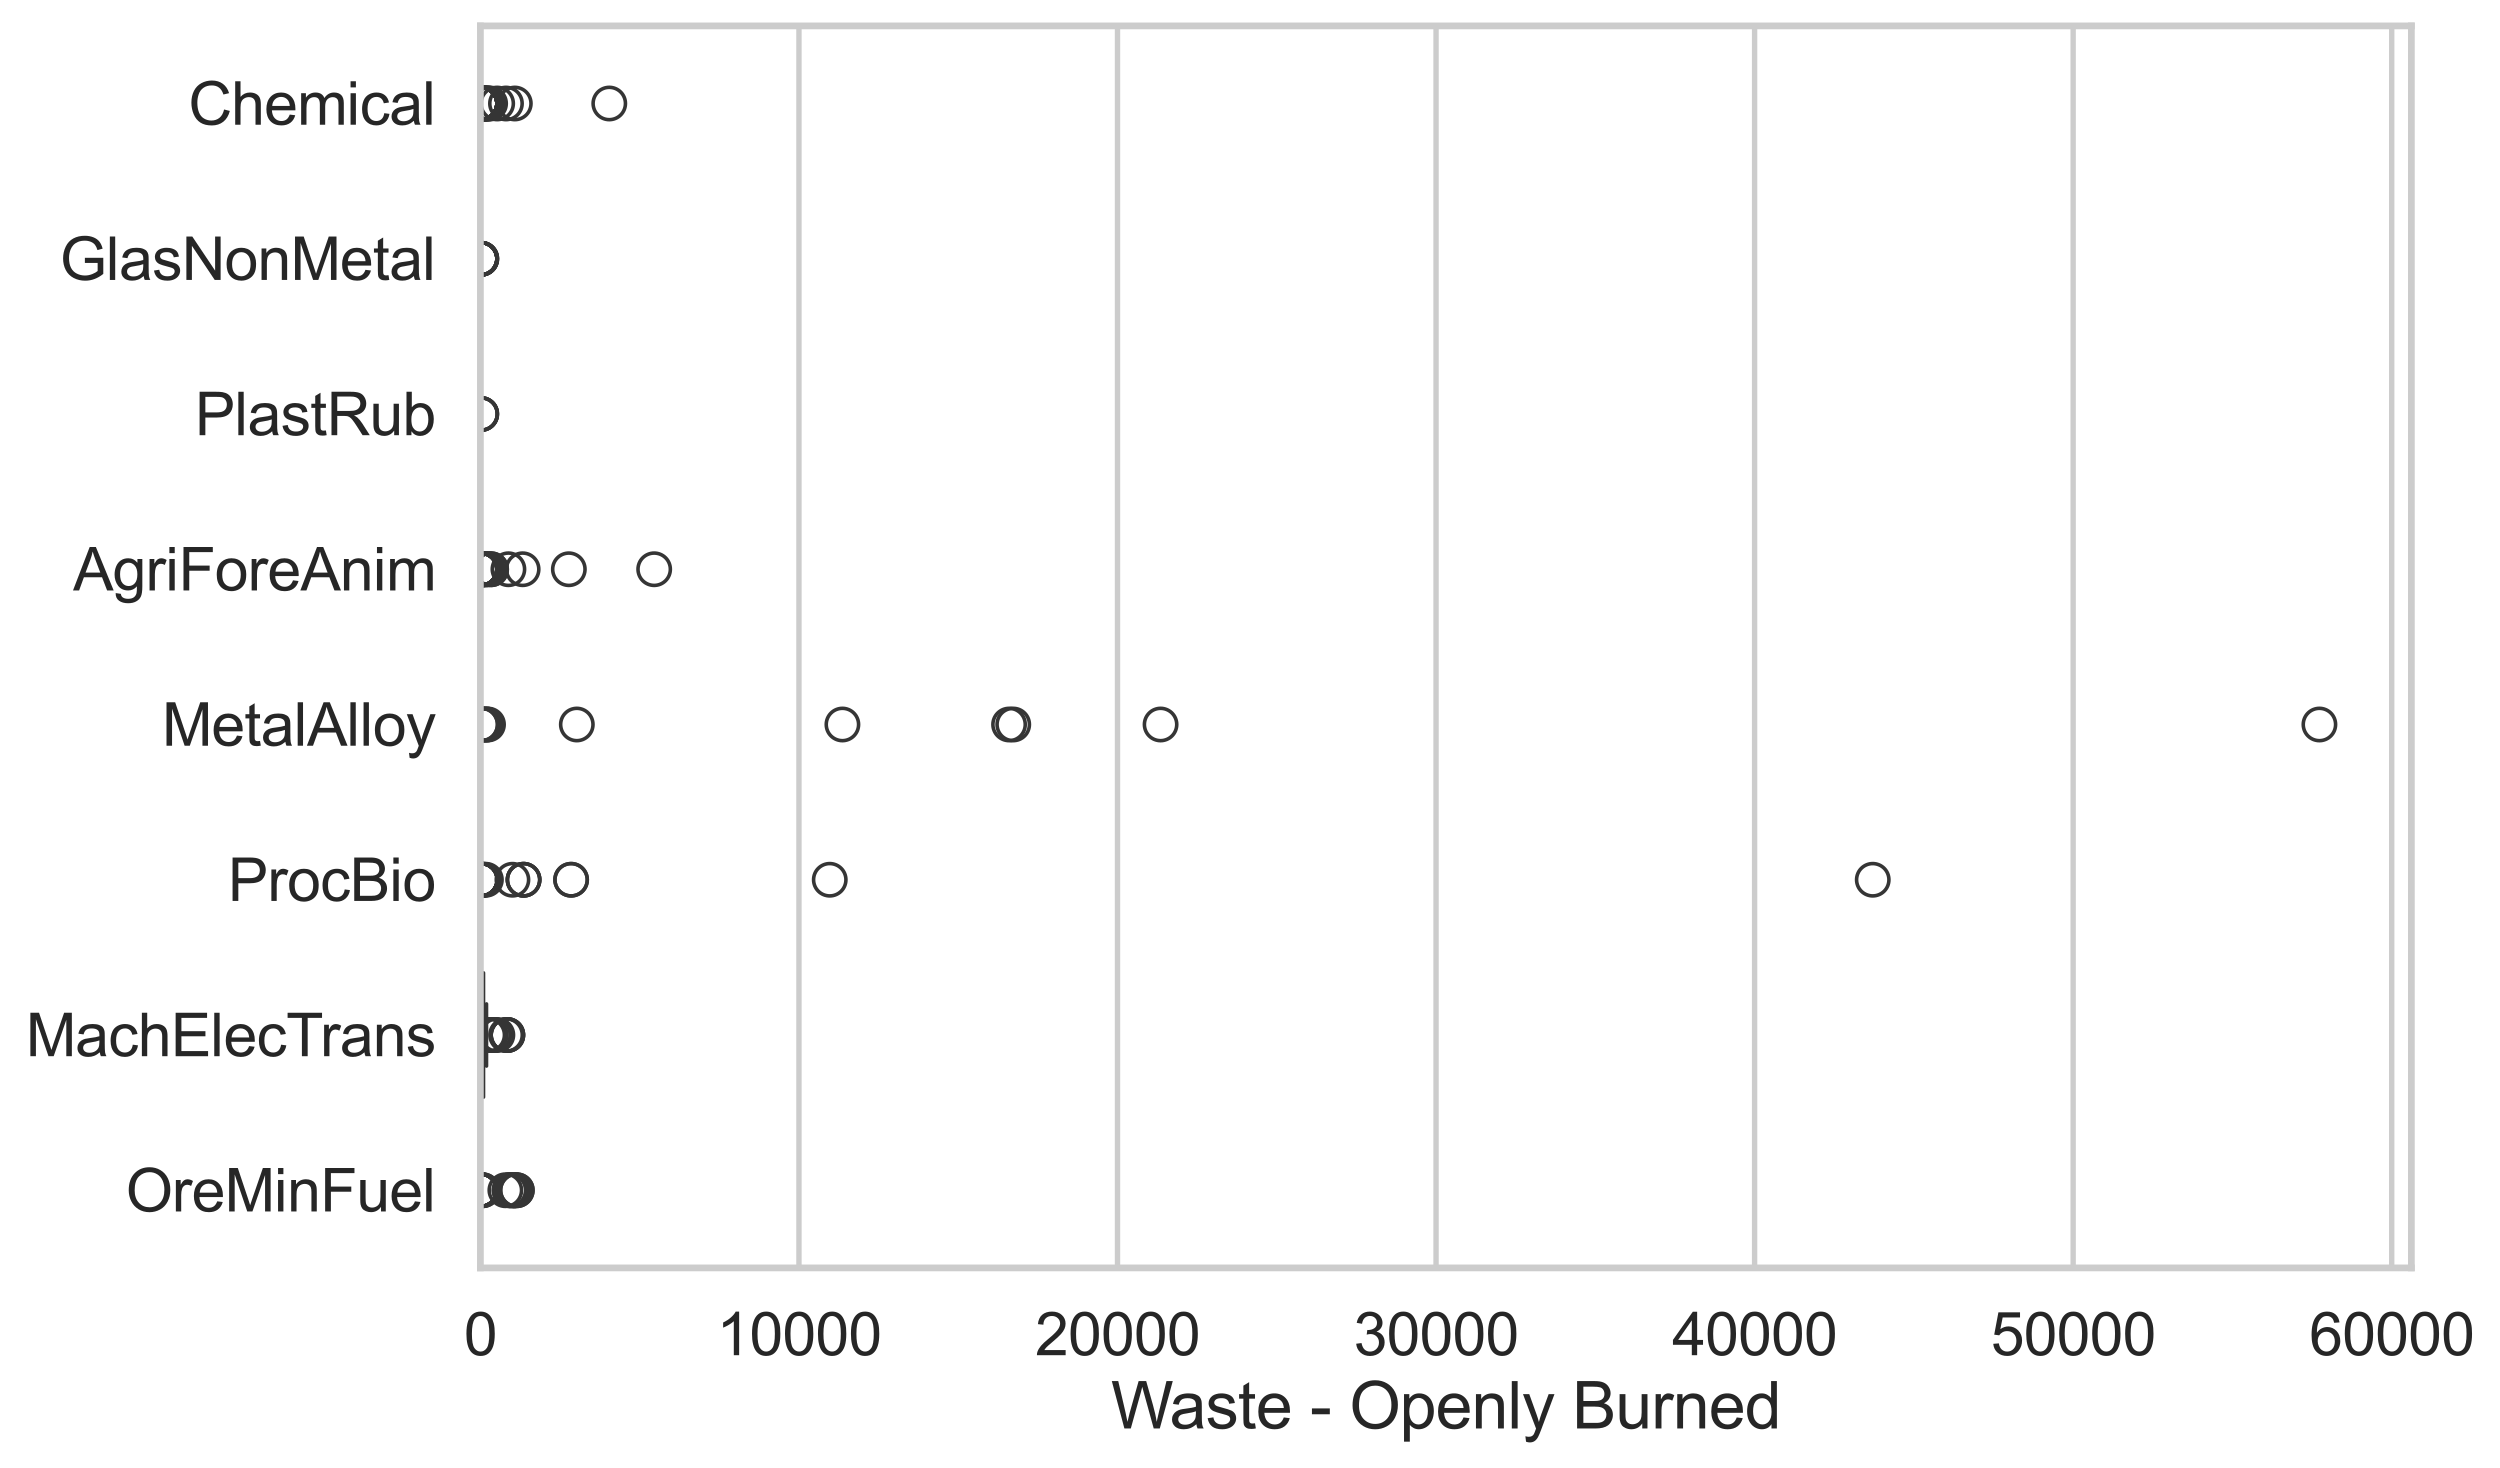 <?xml version="1.0" encoding="utf-8" standalone="no"?>
<!DOCTYPE svg PUBLIC "-//W3C//DTD SVG 1.1//EN"
  "http://www.w3.org/Graphics/SVG/1.1/DTD/svg11.dtd">
<svg xmlns:xlink="http://www.w3.org/1999/xlink" width="695.775pt" height="408.553pt" viewBox="0 0 695.775 408.553" xmlns="http://www.w3.org/2000/svg" version="1.1">
 <defs>
  <style type="text/css">*{stroke-linejoin: round; stroke-linecap: butt}</style>
 </defs>
 <g id="figure_1">
  <g id="patch_1">
   <path d="M 0 408.553 
L 695.775 408.553 
L 695.775 0 
L 0 0 
z
" style="fill: #ffffff"/>
  </g>
  <g id="axes_1">
   <g id="patch_2">
    <path d="M 133.697 352.86 
L 671.109 352.86 
L 671.109 7.2 
L 133.697 7.2 
z
" style="fill: #ffffff"/>
   </g>
   <g id="matplotlib.axis_1">
    <g id="xtick_1">
     <g id="line2d_1">
      <path d="M 133.697 352.86 
L 133.697 7.2 
" clip-path="url(#pf1f4ea1a8d)" style="fill: none; stroke: #cccccc; stroke-width: 1.5; stroke-linecap: round"/>
     </g>
     <g id="text_1">
      <!-- 0 -->
      <g style="fill: #262626" transform="translate(129.109 377.17) scale(0.165 -0.165)">
       <defs>
        <path id="ArialMT-30" d="M 266 2259 
Q 266 3072 433 3567 
Q 600 4063 929 4331 
Q 1259 4600 1759 4600 
Q 2128 4600 2406 4451 
Q 2684 4303 2865 4023 
Q 3047 3744 3150 3342 
Q 3253 2941 3253 2259 
Q 3253 1453 3087 958 
Q 2922 463 2592 192 
Q 2263 -78 1759 -78 
Q 1097 -78 719 397 
Q 266 969 266 2259 
z
M 844 2259 
Q 844 1131 1108 757 
Q 1372 384 1759 384 
Q 2147 384 2411 759 
Q 2675 1134 2675 2259 
Q 2675 3391 2411 3762 
Q 2147 4134 1753 4134 
Q 1366 4134 1134 3806 
Q 844 3388 844 2259 
z
" transform="scale(0.016)"/>
       </defs>
       <use xlink:href="#ArialMT-30"/>
      </g>
     </g>
    </g>
    <g id="xtick_2">
     <g id="line2d_2">
      <path d="M 222.354 352.86 
L 222.354 7.2 
" clip-path="url(#pf1f4ea1a8d)" style="fill: none; stroke: #cccccc; stroke-width: 1.5; stroke-linecap: round"/>
     </g>
     <g id="text_2">
      <!-- 10000 -->
      <g style="fill: #262626" transform="translate(199.415 377.17) scale(0.165 -0.165)">
       <defs>
        <path id="ArialMT-31" d="M 2384 0 
L 1822 0 
L 1822 3584 
Q 1619 3391 1289 3197 
Q 959 3003 697 2906 
L 697 3450 
Q 1169 3672 1522 3987 
Q 1875 4303 2022 4600 
L 2384 4600 
L 2384 0 
z
" transform="scale(0.016)"/>
       </defs>
       <use xlink:href="#ArialMT-31"/>
       <use xlink:href="#ArialMT-30" transform="translate(55.615 0)"/>
       <use xlink:href="#ArialMT-30" transform="translate(111.23 0)"/>
       <use xlink:href="#ArialMT-30" transform="translate(166.846 0)"/>
       <use xlink:href="#ArialMT-30" transform="translate(222.461 0)"/>
      </g>
     </g>
    </g>
    <g id="xtick_3">
     <g id="line2d_3">
      <path d="M 311.01 352.86 
L 311.01 7.2 
" clip-path="url(#pf1f4ea1a8d)" style="fill: none; stroke: #cccccc; stroke-width: 1.5; stroke-linecap: round"/>
     </g>
     <g id="text_3">
      <!-- 20000 -->
      <g style="fill: #262626" transform="translate(288.071 377.17) scale(0.165 -0.165)">
       <defs>
        <path id="ArialMT-32" d="M 3222 541 
L 3222 0 
L 194 0 
Q 188 203 259 391 
Q 375 700 629 1000 
Q 884 1300 1366 1694 
Q 2113 2306 2375 2664 
Q 2638 3022 2638 3341 
Q 2638 3675 2398 3904 
Q 2159 4134 1775 4134 
Q 1369 4134 1125 3890 
Q 881 3647 878 3216 
L 300 3275 
Q 359 3922 746 4261 
Q 1134 4600 1788 4600 
Q 2447 4600 2831 4234 
Q 3216 3869 3216 3328 
Q 3216 3053 3103 2787 
Q 2991 2522 2730 2228 
Q 2469 1934 1863 1422 
Q 1356 997 1212 845 
Q 1069 694 975 541 
L 3222 541 
z
" transform="scale(0.016)"/>
       </defs>
       <use xlink:href="#ArialMT-32"/>
       <use xlink:href="#ArialMT-30" transform="translate(55.615 0)"/>
       <use xlink:href="#ArialMT-30" transform="translate(111.23 0)"/>
       <use xlink:href="#ArialMT-30" transform="translate(166.846 0)"/>
       <use xlink:href="#ArialMT-30" transform="translate(222.461 0)"/>
      </g>
     </g>
    </g>
    <g id="xtick_4">
     <g id="line2d_4">
      <path d="M 399.667 352.86 
L 399.667 7.2 
" clip-path="url(#pf1f4ea1a8d)" style="fill: none; stroke: #cccccc; stroke-width: 1.5; stroke-linecap: round"/>
     </g>
     <g id="text_4">
      <!-- 30000 -->
      <g style="fill: #262626" transform="translate(376.728 377.17) scale(0.165 -0.165)">
       <defs>
        <path id="ArialMT-33" d="M 269 1209 
L 831 1284 
Q 928 806 1161 595 
Q 1394 384 1728 384 
Q 2125 384 2398 659 
Q 2672 934 2672 1341 
Q 2672 1728 2419 1979 
Q 2166 2231 1775 2231 
Q 1616 2231 1378 2169 
L 1441 2663 
Q 1497 2656 1531 2656 
Q 1891 2656 2178 2843 
Q 2466 3031 2466 3422 
Q 2466 3731 2256 3934 
Q 2047 4138 1716 4138 
Q 1388 4138 1169 3931 
Q 950 3725 888 3313 
L 325 3413 
Q 428 3978 793 4289 
Q 1159 4600 1703 4600 
Q 2078 4600 2393 4439 
Q 2709 4278 2876 4000 
Q 3044 3722 3044 3409 
Q 3044 3113 2884 2869 
Q 2725 2625 2413 2481 
Q 2819 2388 3044 2092 
Q 3269 1797 3269 1353 
Q 3269 753 2831 336 
Q 2394 -81 1725 -81 
Q 1122 -81 723 278 
Q 325 638 269 1209 
z
" transform="scale(0.016)"/>
       </defs>
       <use xlink:href="#ArialMT-33"/>
       <use xlink:href="#ArialMT-30" transform="translate(55.615 0)"/>
       <use xlink:href="#ArialMT-30" transform="translate(111.23 0)"/>
       <use xlink:href="#ArialMT-30" transform="translate(166.846 0)"/>
       <use xlink:href="#ArialMT-30" transform="translate(222.461 0)"/>
      </g>
     </g>
    </g>
    <g id="xtick_5">
     <g id="line2d_5">
      <path d="M 488.323 352.86 
L 488.323 7.2 
" clip-path="url(#pf1f4ea1a8d)" style="fill: none; stroke: #cccccc; stroke-width: 1.5; stroke-linecap: round"/>
     </g>
     <g id="text_5">
      <!-- 40000 -->
      <g style="fill: #262626" transform="translate(465.385 377.17) scale(0.165 -0.165)">
       <defs>
        <path id="ArialMT-34" d="M 2069 0 
L 2069 1097 
L 81 1097 
L 81 1613 
L 2172 4581 
L 2631 4581 
L 2631 1613 
L 3250 1613 
L 3250 1097 
L 2631 1097 
L 2631 0 
L 2069 0 
z
M 2069 1613 
L 2069 3678 
L 634 1613 
L 2069 1613 
z
" transform="scale(0.016)"/>
       </defs>
       <use xlink:href="#ArialMT-34"/>
       <use xlink:href="#ArialMT-30" transform="translate(55.615 0)"/>
       <use xlink:href="#ArialMT-30" transform="translate(111.23 0)"/>
       <use xlink:href="#ArialMT-30" transform="translate(166.846 0)"/>
       <use xlink:href="#ArialMT-30" transform="translate(222.461 0)"/>
      </g>
     </g>
    </g>
    <g id="xtick_6">
     <g id="line2d_6">
      <path d="M 576.98 352.86 
L 576.98 7.2 
" clip-path="url(#pf1f4ea1a8d)" style="fill: none; stroke: #cccccc; stroke-width: 1.5; stroke-linecap: round"/>
     </g>
     <g id="text_6">
      <!-- 50000 -->
      <g style="fill: #262626" transform="translate(554.041 377.17) scale(0.165 -0.165)">
       <defs>
        <path id="ArialMT-35" d="M 266 1200 
L 856 1250 
Q 922 819 1161 601 
Q 1400 384 1738 384 
Q 2144 384 2425 690 
Q 2706 997 2706 1503 
Q 2706 1984 2436 2262 
Q 2166 2541 1728 2541 
Q 1456 2541 1237 2417 
Q 1019 2294 894 2097 
L 366 2166 
L 809 4519 
L 3088 4519 
L 3088 3981 
L 1259 3981 
L 1013 2750 
Q 1425 3038 1878 3038 
Q 2478 3038 2890 2622 
Q 3303 2206 3303 1553 
Q 3303 931 2941 478 
Q 2500 -78 1738 -78 
Q 1113 -78 717 272 
Q 322 622 266 1200 
z
" transform="scale(0.016)"/>
       </defs>
       <use xlink:href="#ArialMT-35"/>
       <use xlink:href="#ArialMT-30" transform="translate(55.615 0)"/>
       <use xlink:href="#ArialMT-30" transform="translate(111.23 0)"/>
       <use xlink:href="#ArialMT-30" transform="translate(166.846 0)"/>
       <use xlink:href="#ArialMT-30" transform="translate(222.461 0)"/>
      </g>
     </g>
    </g>
    <g id="xtick_7">
     <g id="line2d_7">
      <path d="M 665.637 352.86 
L 665.637 7.2 
" clip-path="url(#pf1f4ea1a8d)" style="fill: none; stroke: #cccccc; stroke-width: 1.5; stroke-linecap: round"/>
     </g>
     <g id="text_7">
      <!-- 60000 -->
      <g style="fill: #262626" transform="translate(642.698 377.17) scale(0.165 -0.165)">
       <defs>
        <path id="ArialMT-36" d="M 3184 3459 
L 2625 3416 
Q 2550 3747 2413 3897 
Q 2184 4138 1850 4138 
Q 1581 4138 1378 3988 
Q 1113 3794 959 3422 
Q 806 3050 800 2363 
Q 1003 2672 1297 2822 
Q 1591 2972 1913 2972 
Q 2475 2972 2870 2558 
Q 3266 2144 3266 1488 
Q 3266 1056 3080 686 
Q 2894 316 2569 119 
Q 2244 -78 1831 -78 
Q 1128 -78 684 439 
Q 241 956 241 2144 
Q 241 3472 731 4075 
Q 1159 4600 1884 4600 
Q 2425 4600 2770 4297 
Q 3116 3994 3184 3459 
z
M 888 1484 
Q 888 1194 1011 928 
Q 1134 663 1356 523 
Q 1578 384 1822 384 
Q 2178 384 2434 671 
Q 2691 959 2691 1453 
Q 2691 1928 2437 2201 
Q 2184 2475 1800 2475 
Q 1419 2475 1153 2201 
Q 888 1928 888 1484 
z
" transform="scale(0.016)"/>
       </defs>
       <use xlink:href="#ArialMT-36"/>
       <use xlink:href="#ArialMT-30" transform="translate(55.615 0)"/>
       <use xlink:href="#ArialMT-30" transform="translate(111.23 0)"/>
       <use xlink:href="#ArialMT-30" transform="translate(166.846 0)"/>
       <use xlink:href="#ArialMT-30" transform="translate(222.461 0)"/>
      </g>
     </g>
    </g>
    <g id="text_8">
     <!-- Waste - Openly Burned -->
     <g style="fill: #262626" transform="translate(309.204 397.564) scale(0.18 -0.18)">
      <defs>
       <path id="ArialMT-57" d="M 1294 0 
L 78 4581 
L 700 4581 
L 1397 1578 
Q 1509 1106 1591 641 
Q 1766 1375 1797 1488 
L 2669 4581 
L 3400 4581 
L 4056 2263 
Q 4303 1400 4413 641 
Q 4500 1075 4641 1638 
L 5359 4581 
L 5969 4581 
L 4713 0 
L 4128 0 
L 3163 3491 
Q 3041 3928 3019 4028 
Q 2947 3713 2884 3491 
L 1913 0 
L 1294 0 
z
" transform="scale(0.016)"/>
       <path id="ArialMT-61" d="M 2588 409 
Q 2275 144 1986 34 
Q 1697 -75 1366 -75 
Q 819 -75 525 192 
Q 231 459 231 875 
Q 231 1119 342 1320 
Q 453 1522 633 1644 
Q 813 1766 1038 1828 
Q 1203 1872 1538 1913 
Q 2219 1994 2541 2106 
Q 2544 2222 2544 2253 
Q 2544 2597 2384 2738 
Q 2169 2928 1744 2928 
Q 1347 2928 1158 2789 
Q 969 2650 878 2297 
L 328 2372 
Q 403 2725 575 2942 
Q 747 3159 1072 3276 
Q 1397 3394 1825 3394 
Q 2250 3394 2515 3294 
Q 2781 3194 2906 3042 
Q 3031 2891 3081 2659 
Q 3109 2516 3109 2141 
L 3109 1391 
Q 3109 606 3145 398 
Q 3181 191 3288 0 
L 2700 0 
Q 2613 175 2588 409 
z
M 2541 1666 
Q 2234 1541 1622 1453 
Q 1275 1403 1131 1340 
Q 988 1278 909 1158 
Q 831 1038 831 891 
Q 831 666 1001 516 
Q 1172 366 1500 366 
Q 1825 366 2078 508 
Q 2331 650 2450 897 
Q 2541 1088 2541 1459 
L 2541 1666 
z
" transform="scale(0.016)"/>
       <path id="ArialMT-73" d="M 197 991 
L 753 1078 
Q 800 744 1014 566 
Q 1228 388 1613 388 
Q 2000 388 2187 545 
Q 2375 703 2375 916 
Q 2375 1106 2209 1216 
Q 2094 1291 1634 1406 
Q 1016 1563 777 1677 
Q 538 1791 414 1992 
Q 291 2194 291 2438 
Q 291 2659 392 2848 
Q 494 3038 669 3163 
Q 800 3259 1026 3326 
Q 1253 3394 1513 3394 
Q 1903 3394 2198 3281 
Q 2494 3169 2634 2976 
Q 2775 2784 2828 2463 
L 2278 2388 
Q 2241 2644 2061 2787 
Q 1881 2931 1553 2931 
Q 1166 2931 1000 2803 
Q 834 2675 834 2503 
Q 834 2394 903 2306 
Q 972 2216 1119 2156 
Q 1203 2125 1616 2013 
Q 2213 1853 2448 1751 
Q 2684 1650 2818 1456 
Q 2953 1263 2953 975 
Q 2953 694 2789 445 
Q 2625 197 2315 61 
Q 2006 -75 1616 -75 
Q 969 -75 630 194 
Q 291 463 197 991 
z
" transform="scale(0.016)"/>
       <path id="ArialMT-74" d="M 1650 503 
L 1731 6 
Q 1494 -44 1306 -44 
Q 1000 -44 831 53 
Q 663 150 594 308 
Q 525 466 525 972 
L 525 2881 
L 113 2881 
L 113 3319 
L 525 3319 
L 525 4141 
L 1084 4478 
L 1084 3319 
L 1650 3319 
L 1650 2881 
L 1084 2881 
L 1084 941 
Q 1084 700 1114 631 
Q 1144 563 1211 522 
Q 1278 481 1403 481 
Q 1497 481 1650 503 
z
" transform="scale(0.016)"/>
       <path id="ArialMT-65" d="M 2694 1069 
L 3275 997 
Q 3138 488 2766 206 
Q 2394 -75 1816 -75 
Q 1088 -75 661 373 
Q 234 822 234 1631 
Q 234 2469 665 2931 
Q 1097 3394 1784 3394 
Q 2450 3394 2872 2941 
Q 3294 2488 3294 1666 
Q 3294 1616 3291 1516 
L 816 1516 
Q 847 969 1125 678 
Q 1403 388 1819 388 
Q 2128 388 2347 550 
Q 2566 713 2694 1069 
z
M 847 1978 
L 2700 1978 
Q 2663 2397 2488 2606 
Q 2219 2931 1791 2931 
Q 1403 2931 1139 2672 
Q 875 2413 847 1978 
z
" transform="scale(0.016)"/>
       <path id="ArialMT-20" transform="scale(0.016)"/>
       <path id="ArialMT-2d" d="M 203 1375 
L 203 1941 
L 1931 1941 
L 1931 1375 
L 203 1375 
z
" transform="scale(0.016)"/>
       <path id="ArialMT-4f" d="M 309 2231 
Q 309 3372 921 4017 
Q 1534 4663 2503 4663 
Q 3138 4663 3647 4359 
Q 4156 4056 4423 3514 
Q 4691 2972 4691 2284 
Q 4691 1588 4409 1038 
Q 4128 488 3612 205 
Q 3097 -78 2500 -78 
Q 1853 -78 1343 234 
Q 834 547 571 1087 
Q 309 1628 309 2231 
z
M 934 2222 
Q 934 1394 1379 917 
Q 1825 441 2497 441 
Q 3181 441 3623 922 
Q 4066 1403 4066 2288 
Q 4066 2847 3877 3264 
Q 3688 3681 3323 3911 
Q 2959 4141 2506 4141 
Q 1863 4141 1398 3698 
Q 934 3256 934 2222 
z
" transform="scale(0.016)"/>
       <path id="ArialMT-70" d="M 422 -1272 
L 422 3319 
L 934 3319 
L 934 2888 
Q 1116 3141 1344 3267 
Q 1572 3394 1897 3394 
Q 2322 3394 2647 3175 
Q 2972 2956 3137 2557 
Q 3303 2159 3303 1684 
Q 3303 1175 3120 767 
Q 2938 359 2589 142 
Q 2241 -75 1856 -75 
Q 1575 -75 1351 44 
Q 1128 163 984 344 
L 984 -1272 
L 422 -1272 
z
M 931 1641 
Q 931 1000 1190 694 
Q 1450 388 1819 388 
Q 2194 388 2461 705 
Q 2728 1022 2728 1688 
Q 2728 2322 2467 2637 
Q 2206 2953 1844 2953 
Q 1484 2953 1207 2617 
Q 931 2281 931 1641 
z
" transform="scale(0.016)"/>
       <path id="ArialMT-6e" d="M 422 0 
L 422 3319 
L 928 3319 
L 928 2847 
Q 1294 3394 1984 3394 
Q 2284 3394 2536 3286 
Q 2788 3178 2913 3003 
Q 3038 2828 3088 2588 
Q 3119 2431 3119 2041 
L 3119 0 
L 2556 0 
L 2556 2019 
Q 2556 2363 2490 2533 
Q 2425 2703 2258 2804 
Q 2091 2906 1866 2906 
Q 1506 2906 1245 2678 
Q 984 2450 984 1813 
L 984 0 
L 422 0 
z
" transform="scale(0.016)"/>
       <path id="ArialMT-6c" d="M 409 0 
L 409 4581 
L 972 4581 
L 972 0 
L 409 0 
z
" transform="scale(0.016)"/>
       <path id="ArialMT-79" d="M 397 -1278 
L 334 -750 
Q 519 -800 656 -800 
Q 844 -800 956 -737 
Q 1069 -675 1141 -563 
Q 1194 -478 1313 -144 
Q 1328 -97 1363 -6 
L 103 3319 
L 709 3319 
L 1400 1397 
Q 1534 1031 1641 628 
Q 1738 1016 1872 1384 
L 2581 3319 
L 3144 3319 
L 1881 -56 
Q 1678 -603 1566 -809 
Q 1416 -1088 1222 -1217 
Q 1028 -1347 759 -1347 
Q 597 -1347 397 -1278 
z
" transform="scale(0.016)"/>
       <path id="ArialMT-42" d="M 469 0 
L 469 4581 
L 2188 4581 
Q 2713 4581 3030 4442 
Q 3347 4303 3526 4014 
Q 3706 3725 3706 3409 
Q 3706 3116 3547 2856 
Q 3388 2597 3066 2438 
Q 3481 2316 3704 2022 
Q 3928 1728 3928 1328 
Q 3928 1006 3792 729 
Q 3656 453 3456 303 
Q 3256 153 2954 76 
Q 2653 0 2216 0 
L 469 0 
z
M 1075 2656 
L 2066 2656 
Q 2469 2656 2644 2709 
Q 2875 2778 2992 2937 
Q 3109 3097 3109 3338 
Q 3109 3566 3000 3739 
Q 2891 3913 2687 3977 
Q 2484 4041 1991 4041 
L 1075 4041 
L 1075 2656 
z
M 1075 541 
L 2216 541 
Q 2509 541 2628 563 
Q 2838 600 2978 687 
Q 3119 775 3209 942 
Q 3300 1109 3300 1328 
Q 3300 1584 3169 1773 
Q 3038 1963 2805 2039 
Q 2572 2116 2134 2116 
L 1075 2116 
L 1075 541 
z
" transform="scale(0.016)"/>
       <path id="ArialMT-75" d="M 2597 0 
L 2597 488 
Q 2209 -75 1544 -75 
Q 1250 -75 995 37 
Q 741 150 617 320 
Q 494 491 444 738 
Q 409 903 409 1263 
L 409 3319 
L 972 3319 
L 972 1478 
Q 972 1038 1006 884 
Q 1059 663 1231 536 
Q 1403 409 1656 409 
Q 1909 409 2131 539 
Q 2353 669 2445 892 
Q 2538 1116 2538 1541 
L 2538 3319 
L 3100 3319 
L 3100 0 
L 2597 0 
z
" transform="scale(0.016)"/>
       <path id="ArialMT-72" d="M 416 0 
L 416 3319 
L 922 3319 
L 922 2816 
Q 1116 3169 1280 3281 
Q 1444 3394 1641 3394 
Q 1925 3394 2219 3213 
L 2025 2691 
Q 1819 2813 1613 2813 
Q 1428 2813 1281 2702 
Q 1134 2591 1072 2394 
Q 978 2094 978 1738 
L 978 0 
L 416 0 
z
" transform="scale(0.016)"/>
       <path id="ArialMT-64" d="M 2575 0 
L 2575 419 
Q 2259 -75 1647 -75 
Q 1250 -75 917 144 
Q 584 363 401 755 
Q 219 1147 219 1656 
Q 219 2153 384 2558 
Q 550 2963 881 3178 
Q 1213 3394 1622 3394 
Q 1922 3394 2156 3267 
Q 2391 3141 2538 2938 
L 2538 4581 
L 3097 4581 
L 3097 0 
L 2575 0 
z
M 797 1656 
Q 797 1019 1065 703 
Q 1334 388 1700 388 
Q 2069 388 2326 689 
Q 2584 991 2584 1609 
Q 2584 2291 2321 2609 
Q 2059 2928 1675 2928 
Q 1300 2928 1048 2622 
Q 797 2316 797 1656 
z
" transform="scale(0.016)"/>
      </defs>
      <use xlink:href="#ArialMT-57"/>
      <use xlink:href="#ArialMT-61" transform="translate(90.635 0)"/>
      <use xlink:href="#ArialMT-73" transform="translate(146.25 0)"/>
      <use xlink:href="#ArialMT-74" transform="translate(196.25 0)"/>
      <use xlink:href="#ArialMT-65" transform="translate(224.033 0)"/>
      <use xlink:href="#ArialMT-20" transform="translate(279.648 0)"/>
      <use xlink:href="#ArialMT-2d" transform="translate(307.432 0)"/>
      <use xlink:href="#ArialMT-20" transform="translate(340.732 0)"/>
      <use xlink:href="#ArialMT-4f" transform="translate(368.516 0)"/>
      <use xlink:href="#ArialMT-70" transform="translate(446.299 0)"/>
      <use xlink:href="#ArialMT-65" transform="translate(501.914 0)"/>
      <use xlink:href="#ArialMT-6e" transform="translate(557.529 0)"/>
      <use xlink:href="#ArialMT-6c" transform="translate(613.145 0)"/>
      <use xlink:href="#ArialMT-79" transform="translate(635.361 0)"/>
      <use xlink:href="#ArialMT-20" transform="translate(685.361 0)"/>
      <use xlink:href="#ArialMT-42" transform="translate(713.145 0)"/>
      <use xlink:href="#ArialMT-75" transform="translate(779.844 0)"/>
      <use xlink:href="#ArialMT-72" transform="translate(835.459 0)"/>
      <use xlink:href="#ArialMT-6e" transform="translate(868.76 0)"/>
      <use xlink:href="#ArialMT-65" transform="translate(924.375 0)"/>
      <use xlink:href="#ArialMT-64" transform="translate(979.99 0)"/>
     </g>
    </g>
   </g>
   <g id="matplotlib.axis_2">
    <g id="ytick_1">
     <g id="text_9">
      <!-- Chemical -->
      <g style="fill: #262626" transform="translate(52.428 34.709) scale(0.165 -0.165)">
       <defs>
        <path id="ArialMT-43" d="M 3763 1606 
L 4369 1453 
Q 4178 706 3683 314 
Q 3188 -78 2472 -78 
Q 1731 -78 1267 223 
Q 803 525 561 1097 
Q 319 1669 319 2325 
Q 319 3041 592 3573 
Q 866 4106 1370 4382 
Q 1875 4659 2481 4659 
Q 3169 4659 3637 4309 
Q 4106 3959 4291 3325 
L 3694 3184 
Q 3534 3684 3231 3912 
Q 2928 4141 2469 4141 
Q 1941 4141 1586 3887 
Q 1231 3634 1087 3207 
Q 944 2781 944 2328 
Q 944 1744 1114 1308 
Q 1284 872 1643 656 
Q 2003 441 2422 441 
Q 2931 441 3284 734 
Q 3638 1028 3763 1606 
z
" transform="scale(0.016)"/>
        <path id="ArialMT-68" d="M 422 0 
L 422 4581 
L 984 4581 
L 984 2938 
Q 1378 3394 1978 3394 
Q 2347 3394 2619 3248 
Q 2891 3103 3008 2847 
Q 3125 2591 3125 2103 
L 3125 0 
L 2563 0 
L 2563 2103 
Q 2563 2525 2380 2717 
Q 2197 2909 1863 2909 
Q 1613 2909 1392 2779 
Q 1172 2650 1078 2428 
Q 984 2206 984 1816 
L 984 0 
L 422 0 
z
" transform="scale(0.016)"/>
        <path id="ArialMT-6d" d="M 422 0 
L 422 3319 
L 925 3319 
L 925 2853 
Q 1081 3097 1340 3245 
Q 1600 3394 1931 3394 
Q 2300 3394 2536 3241 
Q 2772 3088 2869 2813 
Q 3263 3394 3894 3394 
Q 4388 3394 4653 3120 
Q 4919 2847 4919 2278 
L 4919 0 
L 4359 0 
L 4359 2091 
Q 4359 2428 4304 2576 
Q 4250 2725 4106 2815 
Q 3963 2906 3769 2906 
Q 3419 2906 3187 2673 
Q 2956 2441 2956 1928 
L 2956 0 
L 2394 0 
L 2394 2156 
Q 2394 2531 2256 2718 
Q 2119 2906 1806 2906 
Q 1569 2906 1367 2781 
Q 1166 2656 1075 2415 
Q 984 2175 984 1722 
L 984 0 
L 422 0 
z
" transform="scale(0.016)"/>
        <path id="ArialMT-69" d="M 425 3934 
L 425 4581 
L 988 4581 
L 988 3934 
L 425 3934 
z
M 425 0 
L 425 3319 
L 988 3319 
L 988 0 
L 425 0 
z
" transform="scale(0.016)"/>
        <path id="ArialMT-63" d="M 2588 1216 
L 3141 1144 
Q 3050 572 2676 248 
Q 2303 -75 1759 -75 
Q 1078 -75 664 370 
Q 250 816 250 1647 
Q 250 2184 428 2587 
Q 606 2991 970 3192 
Q 1334 3394 1763 3394 
Q 2303 3394 2647 3120 
Q 2991 2847 3088 2344 
L 2541 2259 
Q 2463 2594 2264 2762 
Q 2066 2931 1784 2931 
Q 1359 2931 1093 2626 
Q 828 2322 828 1663 
Q 828 994 1084 691 
Q 1341 388 1753 388 
Q 2084 388 2306 591 
Q 2528 794 2588 1216 
z
" transform="scale(0.016)"/>
       </defs>
       <use xlink:href="#ArialMT-43"/>
       <use xlink:href="#ArialMT-68" transform="translate(72.217 0)"/>
       <use xlink:href="#ArialMT-65" transform="translate(127.832 0)"/>
       <use xlink:href="#ArialMT-6d" transform="translate(183.447 0)"/>
       <use xlink:href="#ArialMT-69" transform="translate(266.748 0)"/>
       <use xlink:href="#ArialMT-63" transform="translate(288.965 0)"/>
       <use xlink:href="#ArialMT-61" transform="translate(338.965 0)"/>
       <use xlink:href="#ArialMT-6c" transform="translate(394.58 0)"/>
      </g>
     </g>
    </g>
    <g id="ytick_2">
     <g id="text_10">
      <!-- GlasNonMetal -->
      <g style="fill: #262626" transform="translate(16.659 77.916) scale(0.165 -0.165)">
       <defs>
        <path id="ArialMT-47" d="M 2638 1797 
L 2638 2334 
L 4578 2338 
L 4578 638 
Q 4131 281 3656 101 
Q 3181 -78 2681 -78 
Q 2006 -78 1454 211 
Q 903 500 622 1047 
Q 341 1594 341 2269 
Q 341 2938 620 3517 
Q 900 4097 1425 4378 
Q 1950 4659 2634 4659 
Q 3131 4659 3532 4498 
Q 3934 4338 4162 4050 
Q 4391 3763 4509 3300 
L 3963 3150 
Q 3859 3500 3706 3700 
Q 3553 3900 3268 4020 
Q 2984 4141 2638 4141 
Q 2222 4141 1919 4014 
Q 1616 3888 1430 3681 
Q 1244 3475 1141 3228 
Q 966 2803 966 2306 
Q 966 1694 1177 1281 
Q 1388 869 1791 669 
Q 2194 469 2647 469 
Q 3041 469 3416 620 
Q 3791 772 3984 944 
L 3984 1797 
L 2638 1797 
z
" transform="scale(0.016)"/>
        <path id="ArialMT-4e" d="M 488 0 
L 488 4581 
L 1109 4581 
L 3516 984 
L 3516 4581 
L 4097 4581 
L 4097 0 
L 3475 0 
L 1069 3600 
L 1069 0 
L 488 0 
z
" transform="scale(0.016)"/>
        <path id="ArialMT-6f" d="M 213 1659 
Q 213 2581 725 3025 
Q 1153 3394 1769 3394 
Q 2453 3394 2887 2945 
Q 3322 2497 3322 1706 
Q 3322 1066 3130 698 
Q 2938 331 2570 128 
Q 2203 -75 1769 -75 
Q 1072 -75 642 372 
Q 213 819 213 1659 
z
M 791 1659 
Q 791 1022 1069 705 
Q 1347 388 1769 388 
Q 2188 388 2466 706 
Q 2744 1025 2744 1678 
Q 2744 2294 2464 2611 
Q 2184 2928 1769 2928 
Q 1347 2928 1069 2612 
Q 791 2297 791 1659 
z
" transform="scale(0.016)"/>
        <path id="ArialMT-4d" d="M 475 0 
L 475 4581 
L 1388 4581 
L 2472 1338 
Q 2622 884 2691 659 
Q 2769 909 2934 1394 
L 4031 4581 
L 4847 4581 
L 4847 0 
L 4263 0 
L 4263 3834 
L 2931 0 
L 2384 0 
L 1059 3900 
L 1059 0 
L 475 0 
z
" transform="scale(0.016)"/>
       </defs>
       <use xlink:href="#ArialMT-47"/>
       <use xlink:href="#ArialMT-6c" transform="translate(77.783 0)"/>
       <use xlink:href="#ArialMT-61" transform="translate(100 0)"/>
       <use xlink:href="#ArialMT-73" transform="translate(155.615 0)"/>
       <use xlink:href="#ArialMT-4e" transform="translate(205.615 0)"/>
       <use xlink:href="#ArialMT-6f" transform="translate(277.832 0)"/>
       <use xlink:href="#ArialMT-6e" transform="translate(333.447 0)"/>
       <use xlink:href="#ArialMT-4d" transform="translate(389.062 0)"/>
       <use xlink:href="#ArialMT-65" transform="translate(472.363 0)"/>
       <use xlink:href="#ArialMT-74" transform="translate(527.979 0)"/>
       <use xlink:href="#ArialMT-61" transform="translate(555.762 0)"/>
       <use xlink:href="#ArialMT-6c" transform="translate(611.377 0)"/>
      </g>
     </g>
    </g>
    <g id="ytick_3">
     <g id="text_11">
      <!-- PlastRub -->
      <g style="fill: #262626" transform="translate(54.248 121.124) scale(0.165 -0.165)">
       <defs>
        <path id="ArialMT-50" d="M 494 0 
L 494 4581 
L 2222 4581 
Q 2678 4581 2919 4538 
Q 3256 4481 3484 4323 
Q 3713 4166 3852 3881 
Q 3991 3597 3991 3256 
Q 3991 2672 3619 2267 
Q 3247 1863 2275 1863 
L 1100 1863 
L 1100 0 
L 494 0 
z
M 1100 2403 
L 2284 2403 
Q 2872 2403 3119 2622 
Q 3366 2841 3366 3238 
Q 3366 3525 3220 3729 
Q 3075 3934 2838 4000 
Q 2684 4041 2272 4041 
L 1100 4041 
L 1100 2403 
z
" transform="scale(0.016)"/>
        <path id="ArialMT-52" d="M 503 0 
L 503 4581 
L 2534 4581 
Q 3147 4581 3465 4457 
Q 3784 4334 3975 4021 
Q 4166 3709 4166 3331 
Q 4166 2844 3850 2509 
Q 3534 2175 2875 2084 
Q 3116 1969 3241 1856 
Q 3506 1613 3744 1247 
L 4541 0 
L 3778 0 
L 3172 953 
Q 2906 1366 2734 1584 
Q 2563 1803 2427 1890 
Q 2291 1978 2150 2013 
Q 2047 2034 1813 2034 
L 1109 2034 
L 1109 0 
L 503 0 
z
M 1109 2559 
L 2413 2559 
Q 2828 2559 3062 2645 
Q 3297 2731 3419 2920 
Q 3541 3109 3541 3331 
Q 3541 3656 3305 3865 
Q 3069 4075 2559 4075 
L 1109 4075 
L 1109 2559 
z
" transform="scale(0.016)"/>
        <path id="ArialMT-62" d="M 941 0 
L 419 0 
L 419 4581 
L 981 4581 
L 981 2947 
Q 1338 3394 1891 3394 
Q 2197 3394 2470 3270 
Q 2744 3147 2920 2923 
Q 3097 2700 3197 2384 
Q 3297 2069 3297 1709 
Q 3297 856 2875 390 
Q 2453 -75 1863 -75 
Q 1275 -75 941 416 
L 941 0 
z
M 934 1684 
Q 934 1088 1097 822 
Q 1363 388 1816 388 
Q 2184 388 2453 708 
Q 2722 1028 2722 1663 
Q 2722 2313 2464 2622 
Q 2206 2931 1841 2931 
Q 1472 2931 1203 2611 
Q 934 2291 934 1684 
z
" transform="scale(0.016)"/>
       </defs>
       <use xlink:href="#ArialMT-50"/>
       <use xlink:href="#ArialMT-6c" transform="translate(66.699 0)"/>
       <use xlink:href="#ArialMT-61" transform="translate(88.916 0)"/>
       <use xlink:href="#ArialMT-73" transform="translate(144.531 0)"/>
       <use xlink:href="#ArialMT-74" transform="translate(194.531 0)"/>
       <use xlink:href="#ArialMT-52" transform="translate(222.314 0)"/>
       <use xlink:href="#ArialMT-75" transform="translate(294.531 0)"/>
       <use xlink:href="#ArialMT-62" transform="translate(350.146 0)"/>
      </g>
     </g>
    </g>
    <g id="ytick_4">
     <g id="text_12">
      <!-- AgriForeAnim -->
      <g style="fill: #262626" transform="translate(20.341 164.331) scale(0.165 -0.165)">
       <defs>
        <path id="ArialMT-41" d="M -9 0 
L 1750 4581 
L 2403 4581 
L 4278 0 
L 3588 0 
L 3053 1388 
L 1138 1388 
L 634 0 
L -9 0 
z
M 1313 1881 
L 2866 1881 
L 2388 3150 
Q 2169 3728 2063 4100 
Q 1975 3659 1816 3225 
L 1313 1881 
z
" transform="scale(0.016)"/>
        <path id="ArialMT-67" d="M 319 -275 
L 866 -356 
Q 900 -609 1056 -725 
Q 1266 -881 1628 -881 
Q 2019 -881 2231 -725 
Q 2444 -569 2519 -288 
Q 2563 -116 2559 434 
Q 2191 0 1641 0 
Q 956 0 581 494 
Q 206 988 206 1678 
Q 206 2153 378 2554 
Q 550 2956 876 3175 
Q 1203 3394 1644 3394 
Q 2231 3394 2613 2919 
L 2613 3319 
L 3131 3319 
L 3131 450 
Q 3131 -325 2973 -648 
Q 2816 -972 2473 -1159 
Q 2131 -1347 1631 -1347 
Q 1038 -1347 672 -1080 
Q 306 -813 319 -275 
z
M 784 1719 
Q 784 1066 1043 766 
Q 1303 466 1694 466 
Q 2081 466 2343 764 
Q 2606 1063 2606 1700 
Q 2606 2309 2336 2618 
Q 2066 2928 1684 2928 
Q 1309 2928 1046 2623 
Q 784 2319 784 1719 
z
" transform="scale(0.016)"/>
        <path id="ArialMT-46" d="M 525 0 
L 525 4581 
L 3616 4581 
L 3616 4041 
L 1131 4041 
L 1131 2622 
L 3281 2622 
L 3281 2081 
L 1131 2081 
L 1131 0 
L 525 0 
z
" transform="scale(0.016)"/>
       </defs>
       <use xlink:href="#ArialMT-41"/>
       <use xlink:href="#ArialMT-67" transform="translate(66.699 0)"/>
       <use xlink:href="#ArialMT-72" transform="translate(122.314 0)"/>
       <use xlink:href="#ArialMT-69" transform="translate(155.615 0)"/>
       <use xlink:href="#ArialMT-46" transform="translate(177.832 0)"/>
       <use xlink:href="#ArialMT-6f" transform="translate(238.916 0)"/>
       <use xlink:href="#ArialMT-72" transform="translate(294.531 0)"/>
       <use xlink:href="#ArialMT-65" transform="translate(327.832 0)"/>
       <use xlink:href="#ArialMT-41" transform="translate(383.447 0)"/>
       <use xlink:href="#ArialMT-6e" transform="translate(450.146 0)"/>
       <use xlink:href="#ArialMT-69" transform="translate(505.762 0)"/>
       <use xlink:href="#ArialMT-6d" transform="translate(527.979 0)"/>
      </g>
     </g>
    </g>
    <g id="ytick_5">
     <g id="text_13">
      <!-- MetalAlloy -->
      <g style="fill: #262626" transform="translate(45.088 207.539) scale(0.165 -0.165)">
       <use xlink:href="#ArialMT-4d"/>
       <use xlink:href="#ArialMT-65" transform="translate(83.301 0)"/>
       <use xlink:href="#ArialMT-74" transform="translate(138.916 0)"/>
       <use xlink:href="#ArialMT-61" transform="translate(166.699 0)"/>
       <use xlink:href="#ArialMT-6c" transform="translate(222.314 0)"/>
       <use xlink:href="#ArialMT-41" transform="translate(244.531 0)"/>
       <use xlink:href="#ArialMT-6c" transform="translate(311.23 0)"/>
       <use xlink:href="#ArialMT-6c" transform="translate(333.447 0)"/>
       <use xlink:href="#ArialMT-6f" transform="translate(355.664 0)"/>
       <use xlink:href="#ArialMT-79" transform="translate(411.279 0)"/>
      </g>
     </g>
    </g>
    <g id="ytick_6">
     <g id="text_14">
      <!-- ProcBio -->
      <g style="fill: #262626" transform="translate(63.424 250.746) scale(0.165 -0.165)">
       <use xlink:href="#ArialMT-50"/>
       <use xlink:href="#ArialMT-72" transform="translate(66.699 0)"/>
       <use xlink:href="#ArialMT-6f" transform="translate(100 0)"/>
       <use xlink:href="#ArialMT-63" transform="translate(155.615 0)"/>
       <use xlink:href="#ArialMT-42" transform="translate(205.615 0)"/>
       <use xlink:href="#ArialMT-69" transform="translate(272.314 0)"/>
       <use xlink:href="#ArialMT-6f" transform="translate(294.531 0)"/>
      </g>
     </g>
    </g>
    <g id="ytick_7">
     <g id="text_15">
      <!-- MachElecTrans -->
      <g style="fill: #262626" transform="translate(7.2 293.954) scale(0.165 -0.165)">
       <defs>
        <path id="ArialMT-45" d="M 506 0 
L 506 4581 
L 3819 4581 
L 3819 4041 
L 1113 4041 
L 1113 2638 
L 3647 2638 
L 3647 2100 
L 1113 2100 
L 1113 541 
L 3925 541 
L 3925 0 
L 506 0 
z
" transform="scale(0.016)"/>
        <path id="ArialMT-54" d="M 1659 0 
L 1659 4041 
L 150 4041 
L 150 4581 
L 3781 4581 
L 3781 4041 
L 2266 4041 
L 2266 0 
L 1659 0 
z
" transform="scale(0.016)"/>
       </defs>
       <use xlink:href="#ArialMT-4d"/>
       <use xlink:href="#ArialMT-61" transform="translate(83.301 0)"/>
       <use xlink:href="#ArialMT-63" transform="translate(138.916 0)"/>
       <use xlink:href="#ArialMT-68" transform="translate(188.916 0)"/>
       <use xlink:href="#ArialMT-45" transform="translate(244.531 0)"/>
       <use xlink:href="#ArialMT-6c" transform="translate(311.23 0)"/>
       <use xlink:href="#ArialMT-65" transform="translate(333.447 0)"/>
       <use xlink:href="#ArialMT-63" transform="translate(389.062 0)"/>
       <use xlink:href="#ArialMT-54" transform="translate(439.062 0)"/>
       <use xlink:href="#ArialMT-72" transform="translate(496.396 0)"/>
       <use xlink:href="#ArialMT-61" transform="translate(529.697 0)"/>
       <use xlink:href="#ArialMT-6e" transform="translate(585.312 0)"/>
       <use xlink:href="#ArialMT-73" transform="translate(640.928 0)"/>
      </g>
     </g>
    </g>
    <g id="ytick_8">
     <g id="text_16">
      <!-- OreMinFuel -->
      <g style="fill: #262626" transform="translate(35.013 337.161) scale(0.165 -0.165)">
       <use xlink:href="#ArialMT-4f"/>
       <use xlink:href="#ArialMT-72" transform="translate(77.783 0)"/>
       <use xlink:href="#ArialMT-65" transform="translate(111.084 0)"/>
       <use xlink:href="#ArialMT-4d" transform="translate(166.699 0)"/>
       <use xlink:href="#ArialMT-69" transform="translate(250 0)"/>
       <use xlink:href="#ArialMT-6e" transform="translate(272.217 0)"/>
       <use xlink:href="#ArialMT-46" transform="translate(327.832 0)"/>
       <use xlink:href="#ArialMT-75" transform="translate(388.916 0)"/>
       <use xlink:href="#ArialMT-65" transform="translate(444.531 0)"/>
       <use xlink:href="#ArialMT-6c" transform="translate(500.146 0)"/>
      </g>
     </g>
    </g>
   </g>
   <g id="patch_3">
    <path d="M 133.706 11.521 
L 133.706 46.087 
L 133.739 46.087 
L 133.739 11.521 
L 133.706 11.521 
z
" clip-path="url(#pf1f4ea1a8d)" style="fill: #ca74db; stroke: #353535; stroke-linejoin: miter"/>
   </g>
   <g id="line2d_8">
    <path d="M 133.706 28.804 
L 133.697 28.804 
" clip-path="url(#pf1f4ea1a8d)" style="fill: none; stroke: #353535"/>
   </g>
   <g id="line2d_9">
    <path d="M 133.739 28.804 
L 133.788 28.804 
" clip-path="url(#pf1f4ea1a8d)" style="fill: none; stroke: #353535"/>
   </g>
   <g id="line2d_10">
    <path d="M 133.697 20.162 
L 133.697 37.445 
" clip-path="url(#pf1f4ea1a8d)" style="fill: none; stroke: #353535; stroke-linecap: round"/>
   </g>
   <g id="line2d_11">
    <path d="M 133.788 20.162 
L 133.788 37.445 
" clip-path="url(#pf1f4ea1a8d)" style="fill: none; stroke: #353535; stroke-linecap: round"/>
   </g>
   <g id="line2d_12">
    <defs>
     <path id="m0a8bb82632" d="M 0 4.5 
C 1.193 4.5 2.338 4.026 3.182 3.182 
C 4.026 2.338 4.5 1.193 4.5 0 
C 4.5 -1.193 4.026 -2.338 3.182 -3.182 
C 2.338 -4.026 1.193 -4.5 0 -4.5 
C -1.193 -4.5 -2.338 -4.026 -3.182 -3.182 
C -4.026 -2.338 -4.5 -1.193 -4.5 0 
C -4.5 1.193 -4.026 2.338 -3.182 3.182 
C -2.338 4.026 -1.193 4.5 0 4.5 
z
" style="stroke: #353535"/>
    </defs>
    <g clip-path="url(#pf1f4ea1a8d)">
     <use xlink:href="#m0a8bb82632" x="133.824" y="28.804" style="fill-opacity: 0; stroke: #353535"/>
     <use xlink:href="#m0a8bb82632" x="133.791" y="28.804" style="fill-opacity: 0; stroke: #353535"/>
     <use xlink:href="#m0a8bb82632" x="133.792" y="28.804" style="fill-opacity: 0; stroke: #353535"/>
     <use xlink:href="#m0a8bb82632" x="133.806" y="28.804" style="fill-opacity: 0; stroke: #353535"/>
     <use xlink:href="#m0a8bb82632" x="136.402" y="28.804" style="fill-opacity: 0; stroke: #353535"/>
     <use xlink:href="#m0a8bb82632" x="133.881" y="28.804" style="fill-opacity: 0; stroke: #353535"/>
     <use xlink:href="#m0a8bb82632" x="133.794" y="28.804" style="fill-opacity: 0; stroke: #353535"/>
     <use xlink:href="#m0a8bb82632" x="134.252" y="28.804" style="fill-opacity: 0; stroke: #353535"/>
     <use xlink:href="#m0a8bb82632" x="133.792" y="28.804" style="fill-opacity: 0; stroke: #353535"/>
     <use xlink:href="#m0a8bb82632" x="134.032" y="28.804" style="fill-opacity: 0; stroke: #353535"/>
     <use xlink:href="#m0a8bb82632" x="135.581" y="28.804" style="fill-opacity: 0; stroke: #353535"/>
     <use xlink:href="#m0a8bb82632" x="133.823" y="28.804" style="fill-opacity: 0; stroke: #353535"/>
     <use xlink:href="#m0a8bb82632" x="133.81" y="28.804" style="fill-opacity: 0; stroke: #353535"/>
     <use xlink:href="#m0a8bb82632" x="134.389" y="28.804" style="fill-opacity: 0; stroke: #353535"/>
     <use xlink:href="#m0a8bb82632" x="134.425" y="28.804" style="fill-opacity: 0; stroke: #353535"/>
     <use xlink:href="#m0a8bb82632" x="134.36" y="28.804" style="fill-opacity: 0; stroke: #353535"/>
     <use xlink:href="#m0a8bb82632" x="133.817" y="28.804" style="fill-opacity: 0; stroke: #353535"/>
     <use xlink:href="#m0a8bb82632" x="133.814" y="28.804" style="fill-opacity: 0; stroke: #353535"/>
     <use xlink:href="#m0a8bb82632" x="133.808" y="28.804" style="fill-opacity: 0; stroke: #353535"/>
     <use xlink:href="#m0a8bb82632" x="133.883" y="28.804" style="fill-opacity: 0; stroke: #353535"/>
     <use xlink:href="#m0a8bb82632" x="134.154" y="28.804" style="fill-opacity: 0; stroke: #353535"/>
     <use xlink:href="#m0a8bb82632" x="133.789" y="28.804" style="fill-opacity: 0; stroke: #353535"/>
     <use xlink:href="#m0a8bb82632" x="134.387" y="28.804" style="fill-opacity: 0; stroke: #353535"/>
     <use xlink:href="#m0a8bb82632" x="133.812" y="28.804" style="fill-opacity: 0; stroke: #353535"/>
     <use xlink:href="#m0a8bb82632" x="134.613" y="28.804" style="fill-opacity: 0; stroke: #353535"/>
     <use xlink:href="#m0a8bb82632" x="133.851" y="28.804" style="fill-opacity: 0; stroke: #353535"/>
     <use xlink:href="#m0a8bb82632" x="138.368" y="28.804" style="fill-opacity: 0; stroke: #353535"/>
     <use xlink:href="#m0a8bb82632" x="135.137" y="28.804" style="fill-opacity: 0; stroke: #353535"/>
     <use xlink:href="#m0a8bb82632" x="134.154" y="28.804" style="fill-opacity: 0; stroke: #353535"/>
     <use xlink:href="#m0a8bb82632" x="134.339" y="28.804" style="fill-opacity: 0; stroke: #353535"/>
     <use xlink:href="#m0a8bb82632" x="133.878" y="28.804" style="fill-opacity: 0; stroke: #353535"/>
     <use xlink:href="#m0a8bb82632" x="133.861" y="28.804" style="fill-opacity: 0; stroke: #353535"/>
     <use xlink:href="#m0a8bb82632" x="133.854" y="28.804" style="fill-opacity: 0; stroke: #353535"/>
     <use xlink:href="#m0a8bb82632" x="133.843" y="28.804" style="fill-opacity: 0; stroke: #353535"/>
     <use xlink:href="#m0a8bb82632" x="134.104" y="28.804" style="fill-opacity: 0; stroke: #353535"/>
     <use xlink:href="#m0a8bb82632" x="133.831" y="28.804" style="fill-opacity: 0; stroke: #353535"/>
     <use xlink:href="#m0a8bb82632" x="133.796" y="28.804" style="fill-opacity: 0; stroke: #353535"/>
     <use xlink:href="#m0a8bb82632" x="133.941" y="28.804" style="fill-opacity: 0; stroke: #353535"/>
     <use xlink:href="#m0a8bb82632" x="134.741" y="28.804" style="fill-opacity: 0; stroke: #353535"/>
     <use xlink:href="#m0a8bb82632" x="133.908" y="28.804" style="fill-opacity: 0; stroke: #353535"/>
     <use xlink:href="#m0a8bb82632" x="134.386" y="28.804" style="fill-opacity: 0; stroke: #353535"/>
     <use xlink:href="#m0a8bb82632" x="133.855" y="28.804" style="fill-opacity: 0; stroke: #353535"/>
     <use xlink:href="#m0a8bb82632" x="133.823" y="28.804" style="fill-opacity: 0; stroke: #353535"/>
     <use xlink:href="#m0a8bb82632" x="133.794" y="28.804" style="fill-opacity: 0; stroke: #353535"/>
     <use xlink:href="#m0a8bb82632" x="133.987" y="28.804" style="fill-opacity: 0; stroke: #353535"/>
     <use xlink:href="#m0a8bb82632" x="134.172" y="28.804" style="fill-opacity: 0; stroke: #353535"/>
     <use xlink:href="#m0a8bb82632" x="133.987" y="28.804" style="fill-opacity: 0; stroke: #353535"/>
     <use xlink:href="#m0a8bb82632" x="133.838" y="28.804" style="fill-opacity: 0; stroke: #353535"/>
     <use xlink:href="#m0a8bb82632" x="133.795" y="28.804" style="fill-opacity: 0; stroke: #353535"/>
     <use xlink:href="#m0a8bb82632" x="133.8" y="28.804" style="fill-opacity: 0; stroke: #353535"/>
     <use xlink:href="#m0a8bb82632" x="133.861" y="28.804" style="fill-opacity: 0; stroke: #353535"/>
     <use xlink:href="#m0a8bb82632" x="133.834" y="28.804" style="fill-opacity: 0; stroke: #353535"/>
     <use xlink:href="#m0a8bb82632" x="133.941" y="28.804" style="fill-opacity: 0; stroke: #353535"/>
     <use xlink:href="#m0a8bb82632" x="134.634" y="28.804" style="fill-opacity: 0; stroke: #353535"/>
     <use xlink:href="#m0a8bb82632" x="133.934" y="28.804" style="fill-opacity: 0; stroke: #353535"/>
     <use xlink:href="#m0a8bb82632" x="134.186" y="28.804" style="fill-opacity: 0; stroke: #353535"/>
     <use xlink:href="#m0a8bb82632" x="133.86" y="28.804" style="fill-opacity: 0; stroke: #353535"/>
     <use xlink:href="#m0a8bb82632" x="133.79" y="28.804" style="fill-opacity: 0; stroke: #353535"/>
     <use xlink:href="#m0a8bb82632" x="133.818" y="28.804" style="fill-opacity: 0; stroke: #353535"/>
     <use xlink:href="#m0a8bb82632" x="133.795" y="28.804" style="fill-opacity: 0; stroke: #353535"/>
     <use xlink:href="#m0a8bb82632" x="133.914" y="28.804" style="fill-opacity: 0; stroke: #353535"/>
     <use xlink:href="#m0a8bb82632" x="140.818" y="28.804" style="fill-opacity: 0; stroke: #353535"/>
     <use xlink:href="#m0a8bb82632" x="133.863" y="28.804" style="fill-opacity: 0; stroke: #353535"/>
     <use xlink:href="#m0a8bb82632" x="133.876" y="28.804" style="fill-opacity: 0; stroke: #353535"/>
     <use xlink:href="#m0a8bb82632" x="133.854" y="28.804" style="fill-opacity: 0; stroke: #353535"/>
     <use xlink:href="#m0a8bb82632" x="169.569" y="28.804" style="fill-opacity: 0; stroke: #353535"/>
     <use xlink:href="#m0a8bb82632" x="143.281" y="28.804" style="fill-opacity: 0; stroke: #353535"/>
     <use xlink:href="#m0a8bb82632" x="135.893" y="28.804" style="fill-opacity: 0; stroke: #353535"/>
     <use xlink:href="#m0a8bb82632" x="133.79" y="28.804" style="fill-opacity: 0; stroke: #353535"/>
     <use xlink:href="#m0a8bb82632" x="133.815" y="28.804" style="fill-opacity: 0; stroke: #353535"/>
     <use xlink:href="#m0a8bb82632" x="133.798" y="28.804" style="fill-opacity: 0; stroke: #353535"/>
     <use xlink:href="#m0a8bb82632" x="133.987" y="28.804" style="fill-opacity: 0; stroke: #353535"/>
     <use xlink:href="#m0a8bb82632" x="133.803" y="28.804" style="fill-opacity: 0; stroke: #353535"/>
     <use xlink:href="#m0a8bb82632" x="134.098" y="28.804" style="fill-opacity: 0; stroke: #353535"/>
     <use xlink:href="#m0a8bb82632" x="133.803" y="28.804" style="fill-opacity: 0; stroke: #353535"/>
     <use xlink:href="#m0a8bb82632" x="134.401" y="28.804" style="fill-opacity: 0; stroke: #353535"/>
     <use xlink:href="#m0a8bb82632" x="135.478" y="28.804" style="fill-opacity: 0; stroke: #353535"/>
     <use xlink:href="#m0a8bb82632" x="133.795" y="28.804" style="fill-opacity: 0; stroke: #353535"/>
     <use xlink:href="#m0a8bb82632" x="133.788" y="28.804" style="fill-opacity: 0; stroke: #353535"/>
     <use xlink:href="#m0a8bb82632" x="133.9" y="28.804" style="fill-opacity: 0; stroke: #353535"/>
     <use xlink:href="#m0a8bb82632" x="134.899" y="28.804" style="fill-opacity: 0; stroke: #353535"/>
     <use xlink:href="#m0a8bb82632" x="133.838" y="28.804" style="fill-opacity: 0; stroke: #353535"/>
     <use xlink:href="#m0a8bb82632" x="134.174" y="28.804" style="fill-opacity: 0; stroke: #353535"/>
     <use xlink:href="#m0a8bb82632" x="134.517" y="28.804" style="fill-opacity: 0; stroke: #353535"/>
     <use xlink:href="#m0a8bb82632" x="134.274" y="28.804" style="fill-opacity: 0; stroke: #353535"/>
     <use xlink:href="#m0a8bb82632" x="133.863" y="28.804" style="fill-opacity: 0; stroke: #353535"/>
     <use xlink:href="#m0a8bb82632" x="134.56" y="28.804" style="fill-opacity: 0; stroke: #353535"/>
     <use xlink:href="#m0a8bb82632" x="134.003" y="28.804" style="fill-opacity: 0; stroke: #353535"/>
    </g>
   </g>
   <g id="patch_4">
    <path d="M 133.698 54.728 
L 133.698 89.294 
L 133.724 89.294 
L 133.724 54.728 
L 133.698 54.728 
z
" clip-path="url(#pf1f4ea1a8d)" style="fill: #5ca236; stroke: #353535; stroke-linejoin: miter"/>
   </g>
   <g id="line2d_13">
    <path d="M 133.698 72.011 
L 133.697 72.011 
" clip-path="url(#pf1f4ea1a8d)" style="fill: none; stroke: #353535"/>
   </g>
   <g id="line2d_14">
    <path d="M 133.724 72.011 
L 133.754 72.011 
" clip-path="url(#pf1f4ea1a8d)" style="fill: none; stroke: #353535"/>
   </g>
   <g id="line2d_15">
    <path d="M 133.697 63.37 
L 133.697 80.653 
" clip-path="url(#pf1f4ea1a8d)" style="fill: none; stroke: #353535; stroke-linecap: round"/>
   </g>
   <g id="line2d_16">
    <path d="M 133.754 63.37 
L 133.754 80.653 
" clip-path="url(#pf1f4ea1a8d)" style="fill: none; stroke: #353535; stroke-linecap: round"/>
   </g>
   <g id="line2d_17">
    <g clip-path="url(#pf1f4ea1a8d)">
     <use xlink:href="#m0a8bb82632" x="133.793" y="72.011" style="fill-opacity: 0; stroke: #353535"/>
     <use xlink:href="#m0a8bb82632" x="133.782" y="72.011" style="fill-opacity: 0; stroke: #353535"/>
     <use xlink:href="#m0a8bb82632" x="133.905" y="72.011" style="fill-opacity: 0; stroke: #353535"/>
     <use xlink:href="#m0a8bb82632" x="133.791" y="72.011" style="fill-opacity: 0; stroke: #353535"/>
     <use xlink:href="#m0a8bb82632" x="133.944" y="72.011" style="fill-opacity: 0; stroke: #353535"/>
     <use xlink:href="#m0a8bb82632" x="133.899" y="72.011" style="fill-opacity: 0; stroke: #353535"/>
     <use xlink:href="#m0a8bb82632" x="133.791" y="72.011" style="fill-opacity: 0; stroke: #353535"/>
     <use xlink:href="#m0a8bb82632" x="133.797" y="72.011" style="fill-opacity: 0; stroke: #353535"/>
     <use xlink:href="#m0a8bb82632" x="133.793" y="72.011" style="fill-opacity: 0; stroke: #353535"/>
     <use xlink:href="#m0a8bb82632" x="133.84" y="72.011" style="fill-opacity: 0; stroke: #353535"/>
     <use xlink:href="#m0a8bb82632" x="133.78" y="72.011" style="fill-opacity: 0; stroke: #353535"/>
     <use xlink:href="#m0a8bb82632" x="133.778" y="72.011" style="fill-opacity: 0; stroke: #353535"/>
     <use xlink:href="#m0a8bb82632" x="133.969" y="72.011" style="fill-opacity: 0; stroke: #353535"/>
    </g>
   </g>
   <g id="patch_5">
    <path d="M 133.717 97.936 
L 133.717 132.502 
L 133.782 132.502 
L 133.782 97.936 
L 133.717 97.936 
z
" clip-path="url(#pf1f4ea1a8d)" style="fill: #68afd7; stroke: #353535; stroke-linejoin: miter"/>
   </g>
   <g id="line2d_18">
    <path d="M 133.717 115.219 
L 133.697 115.219 
" clip-path="url(#pf1f4ea1a8d)" style="fill: none; stroke: #353535"/>
   </g>
   <g id="line2d_19">
    <path d="M 133.782 115.219 
L 133.872 115.219 
" clip-path="url(#pf1f4ea1a8d)" style="fill: none; stroke: #353535"/>
   </g>
   <g id="line2d_20">
    <path d="M 133.697 106.577 
L 133.697 123.86 
" clip-path="url(#pf1f4ea1a8d)" style="fill: none; stroke: #353535; stroke-linecap: round"/>
   </g>
   <g id="line2d_21">
    <path d="M 133.872 106.577 
L 133.872 123.86 
" clip-path="url(#pf1f4ea1a8d)" style="fill: none; stroke: #353535; stroke-linecap: round"/>
   </g>
   <g id="line2d_22">
    <g clip-path="url(#pf1f4ea1a8d)">
     <use xlink:href="#m0a8bb82632" x="133.906" y="115.219" style="fill-opacity: 0; stroke: #353535"/>
     <use xlink:href="#m0a8bb82632" x="133.92" y="115.219" style="fill-opacity: 0; stroke: #353535"/>
     <use xlink:href="#m0a8bb82632" x="133.96" y="115.219" style="fill-opacity: 0; stroke: #353535"/>
     <use xlink:href="#m0a8bb82632" x="133.886" y="115.219" style="fill-opacity: 0; stroke: #353535"/>
    </g>
   </g>
   <g id="patch_6">
    <path d="M 133.699 141.143 
L 133.699 175.709 
L 133.716 175.709 
L 133.716 141.143 
L 133.699 141.143 
z
" clip-path="url(#pf1f4ea1a8d)" style="fill: #daac58; stroke: #353535; stroke-linejoin: miter"/>
   </g>
   <g id="line2d_23">
    <path d="M 133.699 158.426 
L 133.697 158.426 
" clip-path="url(#pf1f4ea1a8d)" style="fill: none; stroke: #353535"/>
   </g>
   <g id="line2d_24">
    <path d="M 133.716 158.426 
L 133.739 158.426 
" clip-path="url(#pf1f4ea1a8d)" style="fill: none; stroke: #353535"/>
   </g>
   <g id="line2d_25">
    <path d="M 133.697 149.785 
L 133.697 167.068 
" clip-path="url(#pf1f4ea1a8d)" style="fill: none; stroke: #353535; stroke-linecap: round"/>
   </g>
   <g id="line2d_26">
    <path d="M 133.739 149.785 
L 133.739 167.068 
" clip-path="url(#pf1f4ea1a8d)" style="fill: none; stroke: #353535; stroke-linecap: round"/>
   </g>
   <g id="line2d_27">
    <g clip-path="url(#pf1f4ea1a8d)">
     <use xlink:href="#m0a8bb82632" x="133.874" y="158.426" style="fill-opacity: 0; stroke: #353535"/>
     <use xlink:href="#m0a8bb82632" x="134.525" y="158.426" style="fill-opacity: 0; stroke: #353535"/>
     <use xlink:href="#m0a8bb82632" x="134.281" y="158.426" style="fill-opacity: 0; stroke: #353535"/>
     <use xlink:href="#m0a8bb82632" x="134.281" y="158.426" style="fill-opacity: 0; stroke: #353535"/>
     <use xlink:href="#m0a8bb82632" x="136.685" y="158.426" style="fill-opacity: 0; stroke: #353535"/>
     <use xlink:href="#m0a8bb82632" x="133.822" y="158.426" style="fill-opacity: 0; stroke: #353535"/>
     <use xlink:href="#m0a8bb82632" x="133.839" y="158.426" style="fill-opacity: 0; stroke: #353535"/>
     <use xlink:href="#m0a8bb82632" x="133.748" y="158.426" style="fill-opacity: 0; stroke: #353535"/>
     <use xlink:href="#m0a8bb82632" x="133.914" y="158.426" style="fill-opacity: 0; stroke: #353535"/>
     <use xlink:href="#m0a8bb82632" x="134.33" y="158.426" style="fill-opacity: 0; stroke: #353535"/>
     <use xlink:href="#m0a8bb82632" x="141.499" y="158.426" style="fill-opacity: 0; stroke: #353535"/>
     <use xlink:href="#m0a8bb82632" x="133.937" y="158.426" style="fill-opacity: 0; stroke: #353535"/>
     <use xlink:href="#m0a8bb82632" x="136.682" y="158.426" style="fill-opacity: 0; stroke: #353535"/>
     <use xlink:href="#m0a8bb82632" x="133.771" y="158.426" style="fill-opacity: 0; stroke: #353535"/>
     <use xlink:href="#m0a8bb82632" x="133.806" y="158.426" style="fill-opacity: 0; stroke: #353535"/>
     <use xlink:href="#m0a8bb82632" x="133.776" y="158.426" style="fill-opacity: 0; stroke: #353535"/>
     <use xlink:href="#m0a8bb82632" x="133.742" y="158.426" style="fill-opacity: 0; stroke: #353535"/>
     <use xlink:href="#m0a8bb82632" x="134.066" y="158.426" style="fill-opacity: 0; stroke: #353535"/>
     <use xlink:href="#m0a8bb82632" x="182.064" y="158.426" style="fill-opacity: 0; stroke: #353535"/>
     <use xlink:href="#m0a8bb82632" x="134.28" y="158.426" style="fill-opacity: 0; stroke: #353535"/>
     <use xlink:href="#m0a8bb82632" x="135.626" y="158.426" style="fill-opacity: 0; stroke: #353535"/>
     <use xlink:href="#m0a8bb82632" x="133.956" y="158.426" style="fill-opacity: 0; stroke: #353535"/>
     <use xlink:href="#m0a8bb82632" x="133.743" y="158.426" style="fill-opacity: 0; stroke: #353535"/>
     <use xlink:href="#m0a8bb82632" x="134.662" y="158.426" style="fill-opacity: 0; stroke: #353535"/>
     <use xlink:href="#m0a8bb82632" x="133.747" y="158.426" style="fill-opacity: 0; stroke: #353535"/>
     <use xlink:href="#m0a8bb82632" x="134.004" y="158.426" style="fill-opacity: 0; stroke: #353535"/>
     <use xlink:href="#m0a8bb82632" x="135.122" y="158.426" style="fill-opacity: 0; stroke: #353535"/>
     <use xlink:href="#m0a8bb82632" x="133.968" y="158.426" style="fill-opacity: 0; stroke: #353535"/>
     <use xlink:href="#m0a8bb82632" x="135.014" y="158.426" style="fill-opacity: 0; stroke: #353535"/>
     <use xlink:href="#m0a8bb82632" x="133.769" y="158.426" style="fill-opacity: 0; stroke: #353535"/>
     <use xlink:href="#m0a8bb82632" x="158.317" y="158.426" style="fill-opacity: 0; stroke: #353535"/>
     <use xlink:href="#m0a8bb82632" x="133.891" y="158.426" style="fill-opacity: 0; stroke: #353535"/>
     <use xlink:href="#m0a8bb82632" x="133.842" y="158.426" style="fill-opacity: 0; stroke: #353535"/>
     <use xlink:href="#m0a8bb82632" x="134.27" y="158.426" style="fill-opacity: 0; stroke: #353535"/>
     <use xlink:href="#m0a8bb82632" x="133.918" y="158.426" style="fill-opacity: 0; stroke: #353535"/>
     <use xlink:href="#m0a8bb82632" x="145.455" y="158.426" style="fill-opacity: 0; stroke: #353535"/>
     <use xlink:href="#m0a8bb82632" x="135.777" y="158.426" style="fill-opacity: 0; stroke: #353535"/>
     <use xlink:href="#m0a8bb82632" x="134.12" y="158.426" style="fill-opacity: 0; stroke: #353535"/>
    </g>
   </g>
   <g id="patch_7">
    <path d="M 133.706 184.351 
L 133.706 218.917 
L 133.793 218.917 
L 133.793 184.351 
L 133.706 184.351 
z
" clip-path="url(#pf1f4ea1a8d)" style="fill: #166c9c; stroke: #353535; stroke-linejoin: miter"/>
   </g>
   <g id="line2d_28">
    <path d="M 133.706 201.634 
L 133.697 201.634 
" clip-path="url(#pf1f4ea1a8d)" style="fill: none; stroke: #353535"/>
   </g>
   <g id="line2d_29">
    <path d="M 133.793 201.634 
L 133.876 201.634 
" clip-path="url(#pf1f4ea1a8d)" style="fill: none; stroke: #353535"/>
   </g>
   <g id="line2d_30">
    <path d="M 133.697 192.992 
L 133.697 210.275 
" clip-path="url(#pf1f4ea1a8d)" style="fill: none; stroke: #353535; stroke-linecap: round"/>
   </g>
   <g id="line2d_31">
    <path d="M 133.876 192.992 
L 133.876 210.275 
" clip-path="url(#pf1f4ea1a8d)" style="fill: none; stroke: #353535; stroke-linecap: round"/>
   </g>
   <g id="line2d_32">
    <g clip-path="url(#pf1f4ea1a8d)">
     <use xlink:href="#m0a8bb82632" x="135.333" y="201.634" style="fill-opacity: 0; stroke: #353535"/>
     <use xlink:href="#m0a8bb82632" x="280.835" y="201.634" style="fill-opacity: 0; stroke: #353535"/>
     <use xlink:href="#m0a8bb82632" x="134.606" y="201.634" style="fill-opacity: 0; stroke: #353535"/>
     <use xlink:href="#m0a8bb82632" x="135.818" y="201.634" style="fill-opacity: 0; stroke: #353535"/>
     <use xlink:href="#m0a8bb82632" x="281.996" y="201.634" style="fill-opacity: 0; stroke: #353535"/>
     <use xlink:href="#m0a8bb82632" x="645.518" y="201.634" style="fill-opacity: 0; stroke: #353535"/>
     <use xlink:href="#m0a8bb82632" x="133.958" y="201.634" style="fill-opacity: 0; stroke: #353535"/>
     <use xlink:href="#m0a8bb82632" x="323" y="201.634" style="fill-opacity: 0; stroke: #353535"/>
     <use xlink:href="#m0a8bb82632" x="234.453" y="201.634" style="fill-opacity: 0; stroke: #353535"/>
     <use xlink:href="#m0a8bb82632" x="160.536" y="201.634" style="fill-opacity: 0; stroke: #353535"/>
     <use xlink:href="#m0a8bb82632" x="135.374" y="201.634" style="fill-opacity: 0; stroke: #353535"/>
     <use xlink:href="#m0a8bb82632" x="134.386" y="201.634" style="fill-opacity: 0; stroke: #353535"/>
     <use xlink:href="#m0a8bb82632" x="133.946" y="201.634" style="fill-opacity: 0; stroke: #353535"/>
    </g>
   </g>
   <g id="patch_8">
    <path d="M 133.699 227.558 
L 133.699 262.124 
L 133.764 262.124 
L 133.764 227.558 
L 133.699 227.558 
z
" clip-path="url(#pf1f4ea1a8d)" style="fill: #ba611b; stroke: #353535; stroke-linejoin: miter"/>
   </g>
   <g id="line2d_33">
    <path d="M 133.699 244.841 
L 133.697 244.841 
" clip-path="url(#pf1f4ea1a8d)" style="fill: none; stroke: #353535"/>
   </g>
   <g id="line2d_34">
    <path d="M 133.764 244.841 
L 133.842 244.841 
" clip-path="url(#pf1f4ea1a8d)" style="fill: none; stroke: #353535"/>
   </g>
   <g id="line2d_35">
    <path d="M 133.697 236.2 
L 133.697 253.483 
" clip-path="url(#pf1f4ea1a8d)" style="fill: none; stroke: #353535; stroke-linecap: round"/>
   </g>
   <g id="line2d_36">
    <path d="M 133.842 236.2 
L 133.842 253.483 
" clip-path="url(#pf1f4ea1a8d)" style="fill: none; stroke: #353535; stroke-linecap: round"/>
   </g>
   <g id="line2d_37">
    <g clip-path="url(#pf1f4ea1a8d)">
     <use xlink:href="#m0a8bb82632" x="133.882" y="244.841" style="fill-opacity: 0; stroke: #353535"/>
     <use xlink:href="#m0a8bb82632" x="133.95" y="244.841" style="fill-opacity: 0; stroke: #353535"/>
     <use xlink:href="#m0a8bb82632" x="145.718" y="244.841" style="fill-opacity: 0; stroke: #353535"/>
     <use xlink:href="#m0a8bb82632" x="134.058" y="244.841" style="fill-opacity: 0; stroke: #353535"/>
     <use xlink:href="#m0a8bb82632" x="134.085" y="244.841" style="fill-opacity: 0; stroke: #353535"/>
     <use xlink:href="#m0a8bb82632" x="134.46" y="244.841" style="fill-opacity: 0; stroke: #353535"/>
     <use xlink:href="#m0a8bb82632" x="133.982" y="244.841" style="fill-opacity: 0; stroke: #353535"/>
     <use xlink:href="#m0a8bb82632" x="133.873" y="244.841" style="fill-opacity: 0; stroke: #353535"/>
     <use xlink:href="#m0a8bb82632" x="142.615" y="244.841" style="fill-opacity: 0; stroke: #353535"/>
     <use xlink:href="#m0a8bb82632" x="133.977" y="244.841" style="fill-opacity: 0; stroke: #353535"/>
     <use xlink:href="#m0a8bb82632" x="521.206" y="244.841" style="fill-opacity: 0; stroke: #353535"/>
     <use xlink:href="#m0a8bb82632" x="133.865" y="244.841" style="fill-opacity: 0; stroke: #353535"/>
     <use xlink:href="#m0a8bb82632" x="145.708" y="244.841" style="fill-opacity: 0; stroke: #353535"/>
     <use xlink:href="#m0a8bb82632" x="158.949" y="244.841" style="fill-opacity: 0; stroke: #353535"/>
     <use xlink:href="#m0a8bb82632" x="133.945" y="244.841" style="fill-opacity: 0; stroke: #353535"/>
     <use xlink:href="#m0a8bb82632" x="133.881" y="244.841" style="fill-opacity: 0; stroke: #353535"/>
     <use xlink:href="#m0a8bb82632" x="133.871" y="244.841" style="fill-opacity: 0; stroke: #353535"/>
     <use xlink:href="#m0a8bb82632" x="134.029" y="244.841" style="fill-opacity: 0; stroke: #353535"/>
     <use xlink:href="#m0a8bb82632" x="134.715" y="244.841" style="fill-opacity: 0; stroke: #353535"/>
     <use xlink:href="#m0a8bb82632" x="230.928" y="244.841" style="fill-opacity: 0; stroke: #353535"/>
     <use xlink:href="#m0a8bb82632" x="135.231" y="244.841" style="fill-opacity: 0; stroke: #353535"/>
     <use xlink:href="#m0a8bb82632" x="158.94" y="244.841" style="fill-opacity: 0; stroke: #353535"/>
     <use xlink:href="#m0a8bb82632" x="133.885" y="244.841" style="fill-opacity: 0; stroke: #353535"/>
     <use xlink:href="#m0a8bb82632" x="133.93" y="244.841" style="fill-opacity: 0; stroke: #353535"/>
     <use xlink:href="#m0a8bb82632" x="133.924" y="244.841" style="fill-opacity: 0; stroke: #353535"/>
     <use xlink:href="#m0a8bb82632" x="134.066" y="244.841" style="fill-opacity: 0; stroke: #353535"/>
     <use xlink:href="#m0a8bb82632" x="133.987" y="244.841" style="fill-opacity: 0; stroke: #353535"/>
     <use xlink:href="#m0a8bb82632" x="145.709" y="244.841" style="fill-opacity: 0; stroke: #353535"/>
     <use xlink:href="#m0a8bb82632" x="133.941" y="244.841" style="fill-opacity: 0; stroke: #353535"/>
    </g>
   </g>
   <g id="patch_9">
    <path d="M 133.815 270.766 
L 133.815 305.332 
L 134.565 305.332 
L 134.565 270.766 
L 133.815 270.766 
z
" clip-path="url(#pf1f4ea1a8d)" style="fill: #e33eb2; stroke: #353535; stroke-linejoin: miter"/>
   </g>
   <g id="line2d_38">
    <path d="M 133.815 288.049 
L 133.698 288.049 
" clip-path="url(#pf1f4ea1a8d)" style="fill: none; stroke: #353535"/>
   </g>
   <g id="line2d_39">
    <path d="M 134.565 288.049 
L 135.398 288.049 
" clip-path="url(#pf1f4ea1a8d)" style="fill: none; stroke: #353535"/>
   </g>
   <g id="line2d_40">
    <path d="M 133.698 279.407 
L 133.698 296.69 
" clip-path="url(#pf1f4ea1a8d)" style="fill: none; stroke: #353535; stroke-linecap: round"/>
   </g>
   <g id="line2d_41">
    <path d="M 135.398 279.407 
L 135.398 296.69 
" clip-path="url(#pf1f4ea1a8d)" style="fill: none; stroke: #353535; stroke-linecap: round"/>
   </g>
   <g id="line2d_42">
    <g clip-path="url(#pf1f4ea1a8d)">
     <use xlink:href="#m0a8bb82632" x="137.562" y="288.049" style="fill-opacity: 0; stroke: #353535"/>
     <use xlink:href="#m0a8bb82632" x="135.883" y="288.049" style="fill-opacity: 0; stroke: #353535"/>
     <use xlink:href="#m0a8bb82632" x="137.477" y="288.049" style="fill-opacity: 0; stroke: #353535"/>
     <use xlink:href="#m0a8bb82632" x="141.198" y="288.049" style="fill-opacity: 0; stroke: #353535"/>
     <use xlink:href="#m0a8bb82632" x="140.847" y="288.049" style="fill-opacity: 0; stroke: #353535"/>
     <use xlink:href="#m0a8bb82632" x="136.584" y="288.049" style="fill-opacity: 0; stroke: #353535"/>
     <use xlink:href="#m0a8bb82632" x="136.178" y="288.049" style="fill-opacity: 0; stroke: #353535"/>
     <use xlink:href="#m0a8bb82632" x="141.204" y="288.049" style="fill-opacity: 0; stroke: #353535"/>
     <use xlink:href="#m0a8bb82632" x="141.204" y="288.049" style="fill-opacity: 0; stroke: #353535"/>
     <use xlink:href="#m0a8bb82632" x="138.423" y="288.049" style="fill-opacity: 0; stroke: #353535"/>
    </g>
   </g>
   <g id="patch_10">
    <path d="M 133.697 313.973 
L 133.697 348.539 
L 133.705 348.539 
L 133.705 313.973 
L 133.697 313.973 
z
" clip-path="url(#pf1f4ea1a8d)" style="fill: #38be4e; stroke: #353535; stroke-linejoin: miter"/>
   </g>
   <g id="line2d_43">
    <path d="M 133.697 331.256 
L 133.697 331.256 
" clip-path="url(#pf1f4ea1a8d)" style="fill: none; stroke: #353535"/>
   </g>
   <g id="line2d_44">
    <path d="M 133.705 331.256 
L 133.709 331.256 
" clip-path="url(#pf1f4ea1a8d)" style="fill: none; stroke: #353535"/>
   </g>
   <g id="line2d_45">
    <path d="M 133.697 322.615 
L 133.697 339.898 
" clip-path="url(#pf1f4ea1a8d)" style="fill: none; stroke: #353535; stroke-linecap: round"/>
   </g>
   <g id="line2d_46">
    <path d="M 133.709 322.615 
L 133.709 339.898 
" clip-path="url(#pf1f4ea1a8d)" style="fill: none; stroke: #353535; stroke-linecap: round"/>
   </g>
   <g id="line2d_47">
    <g clip-path="url(#pf1f4ea1a8d)">
     <use xlink:href="#m0a8bb82632" x="133.781" y="331.256" style="fill-opacity: 0; stroke: #353535"/>
     <use xlink:href="#m0a8bb82632" x="143.256" y="331.256" style="fill-opacity: 0; stroke: #353535"/>
     <use xlink:href="#m0a8bb82632" x="142.986" y="331.256" style="fill-opacity: 0; stroke: #353535"/>
     <use xlink:href="#m0a8bb82632" x="142.067" y="331.256" style="fill-opacity: 0; stroke: #353535"/>
     <use xlink:href="#m0a8bb82632" x="133.737" y="331.256" style="fill-opacity: 0; stroke: #353535"/>
     <use xlink:href="#m0a8bb82632" x="133.792" y="331.256" style="fill-opacity: 0; stroke: #353535"/>
     <use xlink:href="#m0a8bb82632" x="143.03" y="331.256" style="fill-opacity: 0; stroke: #353535"/>
     <use xlink:href="#m0a8bb82632" x="143.003" y="331.256" style="fill-opacity: 0; stroke: #353535"/>
     <use xlink:href="#m0a8bb82632" x="141.806" y="331.256" style="fill-opacity: 0; stroke: #353535"/>
     <use xlink:href="#m0a8bb82632" x="133.725" y="331.256" style="fill-opacity: 0; stroke: #353535"/>
     <use xlink:href="#m0a8bb82632" x="143.833" y="331.256" style="fill-opacity: 0; stroke: #353535"/>
     <use xlink:href="#m0a8bb82632" x="141.836" y="331.256" style="fill-opacity: 0; stroke: #353535"/>
     <use xlink:href="#m0a8bb82632" x="133.74" y="331.256" style="fill-opacity: 0; stroke: #353535"/>
     <use xlink:href="#m0a8bb82632" x="133.719" y="331.256" style="fill-opacity: 0; stroke: #353535"/>
     <use xlink:href="#m0a8bb82632" x="142.416" y="331.256" style="fill-opacity: 0; stroke: #353535"/>
     <use xlink:href="#m0a8bb82632" x="140.648" y="331.256" style="fill-opacity: 0; stroke: #353535"/>
     <use xlink:href="#m0a8bb82632" x="133.724" y="331.256" style="fill-opacity: 0; stroke: #353535"/>
     <use xlink:href="#m0a8bb82632" x="133.718" y="331.256" style="fill-opacity: 0; stroke: #353535"/>
     <use xlink:href="#m0a8bb82632" x="143.029" y="331.256" style="fill-opacity: 0; stroke: #353535"/>
     <use xlink:href="#m0a8bb82632" x="134.063" y="331.256" style="fill-opacity: 0; stroke: #353535"/>
     <use xlink:href="#m0a8bb82632" x="134.404" y="331.256" style="fill-opacity: 0; stroke: #353535"/>
     <use xlink:href="#m0a8bb82632" x="143.833" y="331.256" style="fill-opacity: 0; stroke: #353535"/>
     <use xlink:href="#m0a8bb82632" x="134.285" y="331.256" style="fill-opacity: 0; stroke: #353535"/>
     <use xlink:href="#m0a8bb82632" x="133.752" y="331.256" style="fill-opacity: 0; stroke: #353535"/>
    </g>
   </g>
   <g id="line2d_48">
    <path d="M 133.715 11.521 
L 133.715 46.087 
" clip-path="url(#pf1f4ea1a8d)" style="fill: none; stroke: #353535"/>
   </g>
   <g id="line2d_49">
    <path d="M 133.705 54.728 
L 133.705 89.294 
" clip-path="url(#pf1f4ea1a8d)" style="fill: none; stroke: #353535"/>
   </g>
   <g id="line2d_50">
    <path d="M 133.738 97.936 
L 133.738 132.502 
" clip-path="url(#pf1f4ea1a8d)" style="fill: none; stroke: #353535"/>
   </g>
   <g id="line2d_51">
    <path d="M 133.704 141.143 
L 133.704 175.709 
" clip-path="url(#pf1f4ea1a8d)" style="fill: none; stroke: #353535"/>
   </g>
   <g id="line2d_52">
    <path d="M 133.728 184.351 
L 133.728 218.917 
" clip-path="url(#pf1f4ea1a8d)" style="fill: none; stroke: #353535"/>
   </g>
   <g id="line2d_53">
    <path d="M 133.706 227.558 
L 133.706 262.124 
" clip-path="url(#pf1f4ea1a8d)" style="fill: none; stroke: #353535"/>
   </g>
   <g id="line2d_54">
    <path d="M 134.128 270.766 
L 134.128 305.332 
" clip-path="url(#pf1f4ea1a8d)" style="fill: none; stroke: #353535"/>
   </g>
   <g id="line2d_55">
    <path d="M 133.699 313.973 
L 133.699 348.539 
" clip-path="url(#pf1f4ea1a8d)" style="fill: none; stroke: #353535"/>
   </g>
   <g id="patch_11">
    <path d="M 133.697 352.86 
L 133.697 7.2 
" style="fill: none; stroke: #cccccc; stroke-width: 1.875; stroke-linejoin: miter; stroke-linecap: square"/>
   </g>
   <g id="patch_12">
    <path d="M 671.109 352.86 
L 671.109 7.2 
" style="fill: none; stroke: #cccccc; stroke-width: 1.875; stroke-linejoin: miter; stroke-linecap: square"/>
   </g>
   <g id="patch_13">
    <path d="M 133.697 352.86 
L 671.109 352.86 
" style="fill: none; stroke: #cccccc; stroke-width: 1.875; stroke-linejoin: miter; stroke-linecap: square"/>
   </g>
   <g id="patch_14">
    <path d="M 133.697 7.2 
L 671.109 7.2 
" style="fill: none; stroke: #cccccc; stroke-width: 1.875; stroke-linejoin: miter; stroke-linecap: square"/>
   </g>
  </g>
 </g>
 <defs>
  <clipPath id="pf1f4ea1a8d">
   <rect x="133.697" y="7.2" width="537.412" height="345.66"/>
  </clipPath>
 </defs>
</svg>
